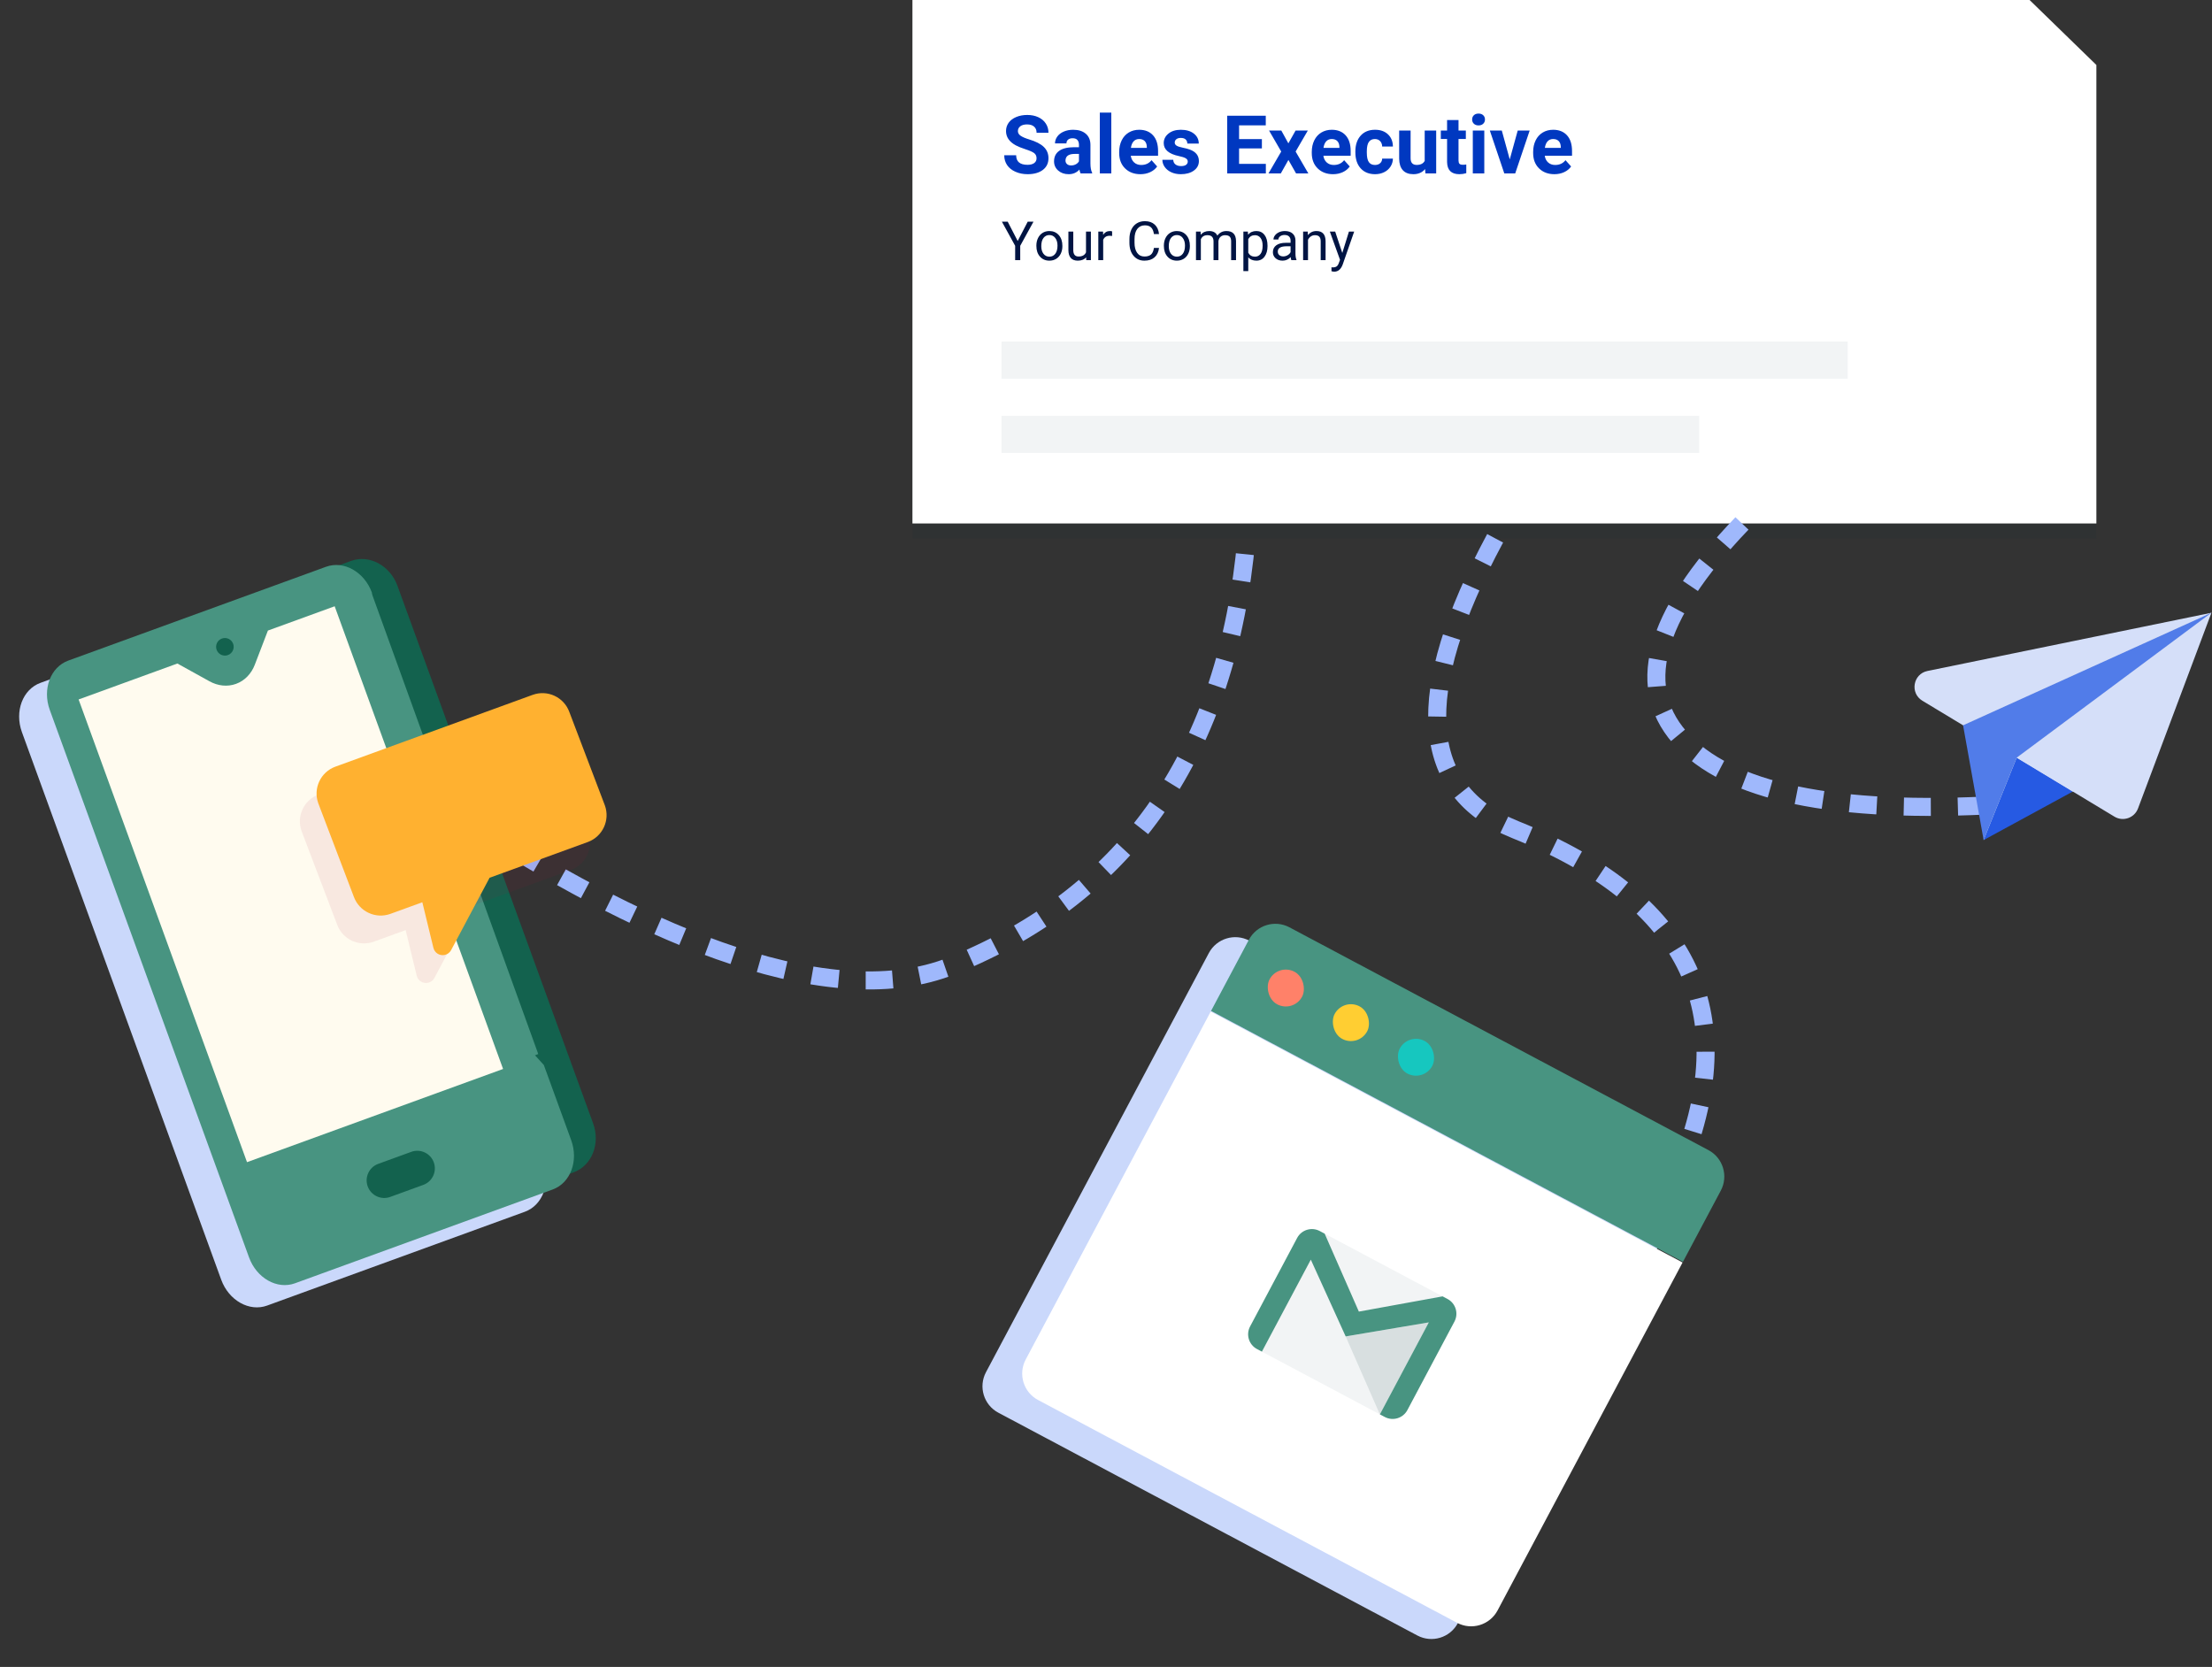 <svg xmlns="http://www.w3.org/2000/svg" width="491" height="370" viewBox="0 0 491 370">
    <rect x="0" y="0" width="491" height="370" fill="#333333" stroke="none"/>
    <g fill="none" fill-rule="evenodd">
        <g>
            <g>
                <path stroke="#9FB8FC" stroke-dasharray="6 6" stroke-width="4" d="M68.482 158.13c-34.272-32.56 84.376 80.084 143.115 56.124 39.16-15.973 60.854-47.562 65.083-94.766" transform="translate(-115 -473) translate(115 473)"/>
                <g>
                    <path fill="#002F34" d="M0 3.296L247.973 3.296 262.8 17.717 262.8 119.488 0 119.488z" opacity=".08" transform="translate(-115 -473) translate(115 473) translate(202.534)"/>
                    <path fill="#FFF" d="M0 0L247.973 0 262.8 14.421 262.8 116.192 0 116.192z" transform="translate(-115 -473) translate(115 473) translate(202.534)"/>
                    <path fill="#0038C0" fill-rule="nonzero" d="M25.555 38.666c1.418 0 2.546-.315 3.384-.945.838-.63 1.257-1.499 1.257-2.606 0-.996-.343-1.828-1.029-2.496-.685-.668-1.778-1.228-3.278-1.679-.814-.246-1.431-.51-1.85-.79-.419-.282-.629-.63-.629-1.047 0-.445.18-.804.537-1.076.357-.273.858-.41 1.503-.41.668 0 1.186.164 1.555.489.37.325.554.78.554 1.366h2.637c0-.767-.198-1.453-.594-2.056-.395-.604-.95-1.071-1.665-1.402-.715-.331-1.53-.497-2.444-.497-.908 0-1.727.153-2.456.457-.73.305-1.29.728-1.679 1.27-.39.542-.584 1.16-.584 1.85 0 1.33.726 2.388 2.18 3.173.533.287 1.256.579 2.17.875.914.296 1.547.577 1.899.844.351.266.527.649.527 1.147 0 .457-.176.813-.527 1.067-.352.255-.841.383-1.468.383-1.687 0-2.531-.706-2.531-2.118h-2.646c0 .826.213 1.552.637 2.18.425.626 1.042 1.12 1.85 1.48.81.36 1.706.54 2.69.54zm9.114 0c.985 0 1.784-.343 2.4-1.029.052.34.137.624.255.853h2.566v-.15c-.246-.462-.372-1.145-.378-2.047V32.17c0-1.067-.344-1.894-1.033-2.483-.688-.59-1.618-.884-2.79-.884-.774 0-1.47.134-2.092.4-.621.267-1.102.635-1.441 1.103-.34.47-.51.979-.51 1.53h2.54c0-.358.121-.639.365-.844.243-.205.578-.308 1.006-.308.486 0 .842.132 1.068.396.225.263.338.615.338 1.054v.545h-1.169c-1.412.006-2.491.279-3.238.818-.748.539-1.121 1.312-1.121 2.32 0 .82.306 1.5.918 2.04.613.538 1.385.808 2.316.808zm.554-1.943c-.387 0-.691-.102-.914-.307-.223-.205-.334-.466-.334-.782l.009-.15c.082-.879.759-1.318 2.03-1.318h.95V35.8c-.153.28-.388.505-.704.672-.316.167-.662.25-1.037.25zm8.92 1.767v-13.5h-2.548v13.5h2.549zm6.47.176c.79 0 1.511-.151 2.162-.453.65-.302 1.166-.722 1.547-1.261l-1.248-1.398c-.551.71-1.316 1.064-2.294 1.064-.633 0-1.156-.188-1.57-.563-.412-.375-.66-.873-.742-1.494h6.056v-1.037c0-1.506-.374-2.669-1.12-3.49-.748-.82-1.772-1.23-3.073-1.23-.867 0-1.639.204-2.316.611-.676.407-1.2.988-1.568 1.74-.37.753-.554 1.607-.554 2.563v.246c0 1.423.438 2.563 1.314 3.419.876.855 2.011 1.283 3.406 1.283zm1.415-5.836h-3.534c.088-.633.289-1.12.603-1.46.313-.339.722-.509 1.226-.509.539 0 .955.154 1.248.461.293.308.445.743.457 1.306v.202zm7.558 5.836c1.178 0 2.139-.268 2.883-.804.744-.537 1.116-1.238 1.116-2.105 0-1.213-.67-2.066-2.012-2.558-.434-.158-.967-.3-1.6-.426-.633-.126-1.083-.276-1.35-.449-.266-.172-.399-.4-.399-.68 0-.3.117-.546.352-.739.234-.193.565-.29.993-.29.498 0 .864.119 1.098.356.235.237.352.538.352.9h2.54c0-.907-.362-1.646-1.086-2.214-.723-.568-1.688-.853-2.896-.853-1.13 0-2.046.283-2.746.849-.7.565-1.05 1.27-1.05 2.113 0 1.448 1.13 2.409 3.392 2.883.68.14 1.174.3 1.481.48.308.178.462.423.462.733 0 .299-.125.54-.374.725-.249.185-.617.277-1.103.277-.521 0-.938-.12-1.248-.36-.31-.24-.478-.586-.501-1.037h-2.408c0 .574.176 1.108.527 1.604.352.495.837.884 1.455 1.168.618.285 1.325.427 2.122.427zm18.862-.176v-2.118h-5.942v-3.428h5.063V30.88h-5.063v-3.05h5.924v-2.136h-8.56V38.49h8.578zm3.322 0l1.687-2.988 1.697 2.988h2.724l-2.821-4.852 2.707-4.658h-2.716l-1.6 2.84-1.564-2.84H79.16l2.698 4.658-2.822 4.852h2.734zm11.593.176c.79 0 1.511-.151 2.162-.453.65-.302 1.166-.722 1.547-1.261l-1.248-1.398c-.551.71-1.316 1.064-2.294 1.064-.633 0-1.156-.188-1.57-.563-.412-.375-.66-.873-.742-1.494h6.056v-1.037c0-1.506-.374-2.669-1.12-3.49-.748-.82-1.772-1.23-3.073-1.23-.867 0-1.639.204-2.316.611-.676.407-1.2.988-1.568 1.74-.37.753-.554 1.607-.554 2.563v.246c0 1.423.438 2.563 1.314 3.419.876.855 2.011 1.283 3.406 1.283zm1.415-5.836h-3.534c.088-.633.289-1.12.603-1.46.313-.339.722-.509 1.226-.509.539 0 .955.154 1.248.461.293.308.445.743.457 1.306v.202zm7.936 5.836c.727 0 1.39-.148 1.99-.444.602-.296 1.075-.712 1.42-1.248.346-.536.522-1.127.528-1.771h-2.382c-.012.428-.164.77-.457 1.028-.293.258-.674.387-1.143.387-.61 0-1.063-.214-1.362-.642-.299-.427-.448-1.13-.448-2.11v-.263c0-.967.15-1.665.452-2.096.302-.43.749-.646 1.34-.646.481 0 .868.154 1.16.461.294.308.446.708.458 1.2h2.382c-.012-1.125-.377-2.026-1.095-2.702-.717-.677-1.67-1.016-2.86-1.016-1.36 0-2.43.437-3.208 1.31-.78.873-1.17 2.042-1.17 3.507v.167c0 1.523.393 2.717 1.178 3.581.786.865 1.858 1.297 3.217 1.297zm8.482 0c1.107 0 1.974-.381 2.601-1.143l.07.967h2.391v-9.51h-2.549v6.733c-.322.597-.914.896-1.775.896-.902 0-1.354-.495-1.354-1.485V28.98h-2.54v6.232c.012 1.13.286 1.989.822 2.575.536.586 1.314.879 2.334.879zm10.204 0c.527 0 1.04-.076 1.538-.229v-1.925c-.217.041-.466.062-.747.062-.381 0-.639-.076-.774-.229-.134-.152-.202-.404-.202-.755v-4.747h1.626V28.98h-1.626v-2.338h-2.54v2.338h-1.389v1.863h1.39v5.125c.034 1.798.942 2.698 2.724 2.698zm4.262-10.828c.428 0 .772-.123 1.033-.37.26-.246.391-.562.391-.949 0-.38-.129-.694-.386-.94-.258-.246-.604-.37-1.038-.37-.439 0-.786.124-1.041.37-.255.246-.382.56-.382.94 0 .387.13.703.39.95.261.246.606.369 1.033.369zm1.275 10.652v-9.51h-2.549v9.51h2.549zm6.864 0l3.208-9.51h-2.654l-1.767 6.407-1.766-6.407h-2.655l3.208 9.51h2.426zm8.701.176c.791 0 1.512-.151 2.162-.453.65-.302 1.166-.722 1.547-1.261l-1.248-1.398c-.55.71-1.315 1.064-2.294 1.064-.633 0-1.155-.188-1.569-.563-.413-.375-.66-.873-.742-1.494h6.055v-1.037c0-1.506-.373-2.669-1.12-3.49-.747-.82-1.771-1.23-3.072-1.23-.867 0-1.64.204-2.316.611-.677.407-1.2.988-1.569 1.74-.369.753-.553 1.607-.553 2.563v.246c0 1.423.438 2.563 1.314 3.419.875.855 2.01 1.283 3.405 1.283zm1.415-5.836h-3.533c.088-.633.289-1.12.602-1.46.314-.339.722-.509 1.226-.509.54 0 .955.154 1.248.461.293.308.446.743.457 1.306v.202z" transform="translate(-115 -473) translate(115 473) translate(202.534)"/>
                    <path fill="#001443" fill-rule="nonzero" d="M23.926 57.74v-3.182l2.942-5.35H25.59l-2.226 4.283-2.215-4.283h-1.29l2.942 5.35v3.181h1.125zm6.475.117c.57 0 1.075-.137 1.514-.41.44-.274.778-.656 1.014-1.146.236-.49.355-1.044.355-1.661v-.076c0-.993-.267-1.787-.8-2.385-.533-.598-1.232-.897-2.095-.897-.559 0-1.056.135-1.491.405-.436.27-.776.652-1.02 1.148-.244.496-.366 1.055-.366 1.676v.076c0 .984.267 1.775.8 2.373.533.598 1.23.897 2.089.897zm0-.885c-.547 0-.984-.213-1.31-.639-.326-.426-.49-.99-.49-1.693 0-.793.165-1.403.493-1.828.328-.426.76-.639 1.295-.639.547 0 .985.216 1.315.647.33.432.496.996.496 1.69 0 .778-.163 1.383-.487 1.814-.324.432-.762.648-1.312.648zm6.299.885c.816 0 1.435-.248 1.857-.745l.023.627h1.032V51.4h-1.084v4.612c-.274.617-.825.926-1.653.926-.78 0-1.172-.48-1.172-1.442V51.4H34.62v4.125c.004.77.183 1.35.537 1.743.353.392.868.589 1.544.589zm5.642-.118v-4.5c.254-.605.736-.908 1.447-.908.192 0 .37.014.534.041v-1.008c-.11-.054-.27-.082-.48-.082-.653 0-1.157.284-1.513.85l-.017-.732h-1.055v6.34h1.084zm9.158.118c.93 0 1.675-.246 2.236-.736.56-.49.893-1.186.999-2.089h-1.131c-.11.704-.331 1.197-.665 1.48-.334.283-.814.425-1.439.425-.695 0-1.236-.274-1.623-.82-.386-.548-.58-1.284-.58-2.21v-.826c0-.98.204-1.736.613-2.267.408-.532.971-.797 1.69-.797.586 0 1.042.152 1.368.457.326.304.538.797.636 1.476h1.13c-.09-.894-.408-1.594-.954-2.1-.547-.506-1.274-.759-2.18-.759-.684 0-1.285.161-1.805.483-.52.323-.92.785-1.204 1.386-.283.602-.425 1.299-.425 2.092v.82c0 1.211.304 2.178.911 2.9.608.723 1.416 1.085 2.423 1.085zm7.201 0c.57 0 1.076-.137 1.515-.41.44-.274.777-.656 1.014-1.146.236-.49.354-1.044.354-1.661v-.076c0-.993-.266-1.787-.8-2.385-.533-.598-1.23-.897-2.094-.897-.559 0-1.056.135-1.491.405-.436.27-.776.652-1.02 1.148-.244.496-.366 1.055-.366 1.676v.076c0 .984.266 1.775.8 2.373.533.598 1.23.897 2.088.897zm0-.885c-.546 0-.983-.213-1.31-.639-.325-.426-.488-.99-.488-1.693 0-.793.164-1.403.492-1.828.328-.426.76-.639 1.295-.639.547 0 .985.216 1.315.647.33.432.495.996.495 1.69 0 .778-.162 1.383-.486 1.814-.324.432-.762.648-1.313.648zm5.32.767v-4.628c.263-.606.749-.909 1.46-.909.902 0 1.353.461 1.353 1.383v4.154h1.09v-4.207c.043-.406.197-.73.463-.97s.6-.36 1.002-.36c.488 0 .836.113 1.043.337.207.225.31.564.31 1.017v4.183h1.084v-4.248c-.023-1.472-.73-2.209-2.12-2.209-.462 0-.86.094-1.199.282-.338.187-.612.433-.823.738-.32-.68-.924-1.02-1.81-1.02-.79 0-1.417.274-1.881.82l-.03-.702h-1.025v6.34h1.084zm10.524 2.438v-3.053c.442.488 1.047.733 1.817.733.754 0 1.351-.295 1.793-.885.441-.59.662-1.367.662-2.332v-.1c0-1.023-.222-1.822-.665-2.396-.444-.575-1.046-.862-1.808-.862-.785 0-1.398.274-1.84.82l-.053-.702h-.99v8.777h1.084zm1.489-3.205c-.668 0-1.165-.29-1.489-.867v-3.03c.328-.582.82-.873 1.477-.873.531 0 .949.207 1.254.621.304.414.457.979.457 1.694 0 .812-.154 1.425-.46 1.837-.307.412-.72.618-1.24.618zm6.117.885c.699 0 1.3-.262 1.804-.786.04.32.09.543.153.668h1.136v-.093c-.148-.344-.222-.807-.222-1.389v-2.918c-.016-.64-.23-1.144-.645-1.509-.414-.365-.986-.548-1.717-.548-.46 0-.883.086-1.268.258-.385.172-.69.405-.914.7-.225.295-.337.601-.337.917h1.09c0-.277.13-.513.392-.709.262-.195.586-.293.973-.293.441 0 .775.113 1.002.337.227.225.34.527.34.906v.498h-1.055c-.91 0-1.616.182-2.118.548-.502.365-.753.877-.753 1.538 0 .543.2.99.6 1.344.401.354.914.53 1.539.53zm.158-.944c-.356 0-.647-.095-.873-.287-.227-.191-.34-.457-.34-.797 0-.777.664-1.166 1.992-1.166h.85v1.301c-.137.281-.358.51-.662.686-.305.175-.627.263-.967.263zm5.496.826v-4.517c.148-.305.355-.55.621-.738.266-.188.574-.282.926-.282.433 0 .753.11.958.328.205.22.31.557.313 1.014v4.195h1.084V53.55c-.011-1.512-.687-2.268-2.027-2.268-.781 0-1.414.305-1.898.914l-.036-.796h-1.025v6.34h1.084zm5.818 2.561c.86 0 1.487-.527 1.881-1.582l2.55-7.318h-1.161l-1.477 4.752-1.582-4.752h-1.183l2.261 6.27-.24.644c-.133.394-.302.666-.507.814-.205.149-.49.223-.858.223l-.293-.024v.88l.404.075.205.018z" transform="translate(-115 -473) translate(115 473) translate(202.534)"/>
                    <path fill="#F2F4F5" d="M19.772 75.813H207.604V84.054H19.772zM19.772 92.294H174.651V100.535H19.772z" transform="translate(-115 -473) translate(115 473) translate(202.534)"/>
                </g>
                <g fill-rule="nonzero">
                    <g transform="translate(-115 -473) translate(115 473) translate(0 120.312) rotate(-20 88.184 14.385)">
                        <path fill="#CAD8FB" d="M68.865 3.151H7.988c-4.203 0-7.61 3.975-7.61 8.879v129.336c0 4.904 3.407 8.879 7.61 8.879h60.877c4.203 0 7.61-3.975 7.61-8.88v-17.757l-22.83-55.79 22.83-55.788c0-4.904-3.407-8.879-7.61-8.879z"/>
                        <path fill="#13624E" d="M82.013 1.296H74.21v144.427h7.804c4.311 0 7.805-3.903 7.805-8.718V10.015c0-4.816-3.494-8.719-7.805-8.719z"/>
                        <path fill="#489481" d="M76.361.619H15.485c-4.203 0-7.61 3.975-7.61 8.879v129.335c0 4.904 3.407 8.88 7.61 8.88H76.36c4.203 0 7.61-3.976 7.61-8.88v-17.757l-22.829-55.79L83.971 9.499c0-4.904-3.407-8.88-7.61-8.88z"/>
                        <path fill="#13624E" d="M53.627 133.027c0-2.156-1.748-3.904-3.903-3.904H41.92c-2.155 0-3.903 1.748-3.903 3.904 0 2.156 1.748 3.903 3.903 3.903h7.804c2.155 0 3.903-1.747 3.903-3.903z"/>
                        <path fill="#489481" d="M48.928 63.671L75.034 118.521 83.638 118.365 83.882 9.275 74.726 9.283z"/>
                        <path fill="#FFFBEF" d="M59.398 9.513l-5.346 6.15c-1.374 1.573-3.263 2.547-5.346 2.547s-3.972-.974-5.341-2.547c-.005 0-5.352-6.15-5.352-6.15h-23.33v109.296h60.486V9.513h-15.77z"/>
                        <ellipse cx="49.192" cy="9.636" fill="#13624E" rx="1.951" ry="1.952"/>
                    </g>
                    <g>
                        <path fill="#AA133D" d="M53.207 5.137H6.615c-3.509 0-6.353 2.845-6.353 6.355l.32 22.173c0 3.51 2.844 6.355 6.353 6.355h7.519L13.3 50.379c-.128 1.163.71 2.21 1.873 2.338.6.066 1.2-.127 1.65-.531L30.338 40.02h23.188c3.51 0 6.354-2.845 6.354-6.355l-.32-22.173c0-3.51-2.845-6.355-6.354-6.355z" opacity=".08" transform="translate(-115 -473) translate(115 473) translate(0 120.312) rotate(-20 183.018 -151.257)"/>
                        <path fill="#FFB130" d="M58.804.598H12.212c-3.509 0-6.353 2.845-6.353 6.355l.32 22.172c0 3.51 2.844 6.355 6.353 6.355h7.518l-1.152 10.36c-.128 1.162.71 2.21 1.873 2.338.6.066 1.2-.127 1.65-.532L35.935 35.48h23.188c3.51 0 6.354-2.845 6.354-6.355l-.32-22.172c0-3.51-2.845-6.355-6.354-6.355z" transform="translate(-115 -473) translate(115 473) translate(0 120.312) rotate(-20 183.018 -151.257)"/>
                    </g>
                </g>
                <path stroke="#9FB8FC" stroke-dasharray="6 6" stroke-width="4" d="M331.876 119.488c-18.547 34.466-17.037 56.03 4.53 64.688 40.368 16.206 51.765 42.988 34.19 80.345M386.66 116.192c-19.916 20.774-24.173 36.98-12.77 48.619 11.405 11.638 35.982 16.17 73.733 13.597" transform="translate(-115 -473) translate(115 473)"/>
                <g fill-rule="nonzero">
                    <path fill="#EAEAEA" d="M15.342 50.495L25.241 41.351 35.139 39.724 65.906 0.043 40.624 8.115 15.342 14.724 10.776 25.021 16.483 32.899z" transform="translate(-115 -473) translate(115 473) translate(424.968 135.969)"/>
                    <path fill="#D5DFF9" d="M65.906.043L10.776 25.02 1.74 19.569c-2.804-1.693-2.072-5.947 1.137-6.605L65.906.043z" transform="translate(-115 -473) translate(115 473) translate(424.968 135.969)"/>
                    <path fill="#265AE3" d="M35.139 39.724L15.342 50.495 22.684 32.207z" transform="translate(-115 -473) translate(115 473) translate(424.968 135.969)"/>
                    <path fill="#D5DFF9" d="M65.906.043l-16.3 43.44c-.791 2.108-3.299 2.98-5.225 1.818l-9.242-5.577-12.455-7.517L65.906.043z" transform="translate(-115 -473) translate(115 473) translate(424.968 135.969)"/>
                    <path fill="#517CE9" d="M65.906 0.043L22.684 32.207 15.342 50.495 10.776 25.021z" transform="translate(-115 -473) translate(115 473) translate(424.968 135.969)"/>
                </g>
                <g fill-rule="nonzero" transform="translate(-115 -473) translate(115 473) rotate(28 -262.882 649.678)">
                    <path fill="#CAD8FB" d="M.457 13.447c0-3.673 2.976-6.65 6.647-6.65H112.44c3.672 0 6.647 2.977 6.647 6.65v105.365c0 3.672-2.975 6.65-6.647 6.65H7.104c-3.671 0-6.647-2.978-6.647-6.65V13.447z"/>
                    <g>
                        <path fill="#FFF" d="M111.983 118.834H6.647c-3.671 0-6.647-2.977-6.647-6.65V24.723h118.63v87.463c0 3.672-2.975 6.65-6.647 6.65z" transform="translate(6.92)"/>
                        <g>
                            <path fill="#F2F4F5" d="M4.943 0H34.601V29.666H4.943z" transform="translate(6.92) translate(40.532 56.365)"/>
                            <path fill="#D8DFE0" d="M19.772 17.953L34.601 29.666 34.601 6.541z" transform="translate(6.92) translate(40.532 56.365)"/>
                            <path fill="#489481" d="M35.836 0h-1.235L19.77 11.713 4.944 0H3.707C1.661 0 0 1.661 0 3.708v22.25c0 2.047 1.66 3.708 3.707 3.708h1.236V6.54l14.829 11.41L34.6 6.538v23.127h1.235c2.047 0 3.708-1.661 3.708-3.708V3.708C39.544 1.661 37.883 0 35.836 0z" transform="translate(6.92) translate(40.532 56.365)"/>
                        </g>
                        <path fill="#489481" d="M118.63 24.551H0V6.65C0 2.977 2.976 0 6.647 0h105.336c3.672 0 6.648 2.977 6.648 6.65V24.55z" transform="translate(6.92)"/>
                    </g>
                    <rect width="8.181" height="8.184" x="15.101" y="8.184" fill="#FF8169" rx="4.091"/>
                    <rect width="8.181" height="8.184" x="31.464" y="8.184" fill="#FFCE32" rx="4.091"/>
                    <rect width="8.181" height="8.184" x="47.827" y="8.184" fill="#16C7BF" rx="4.091"/>
                </g>
            </g>
        </g>
    </g>
</svg>
